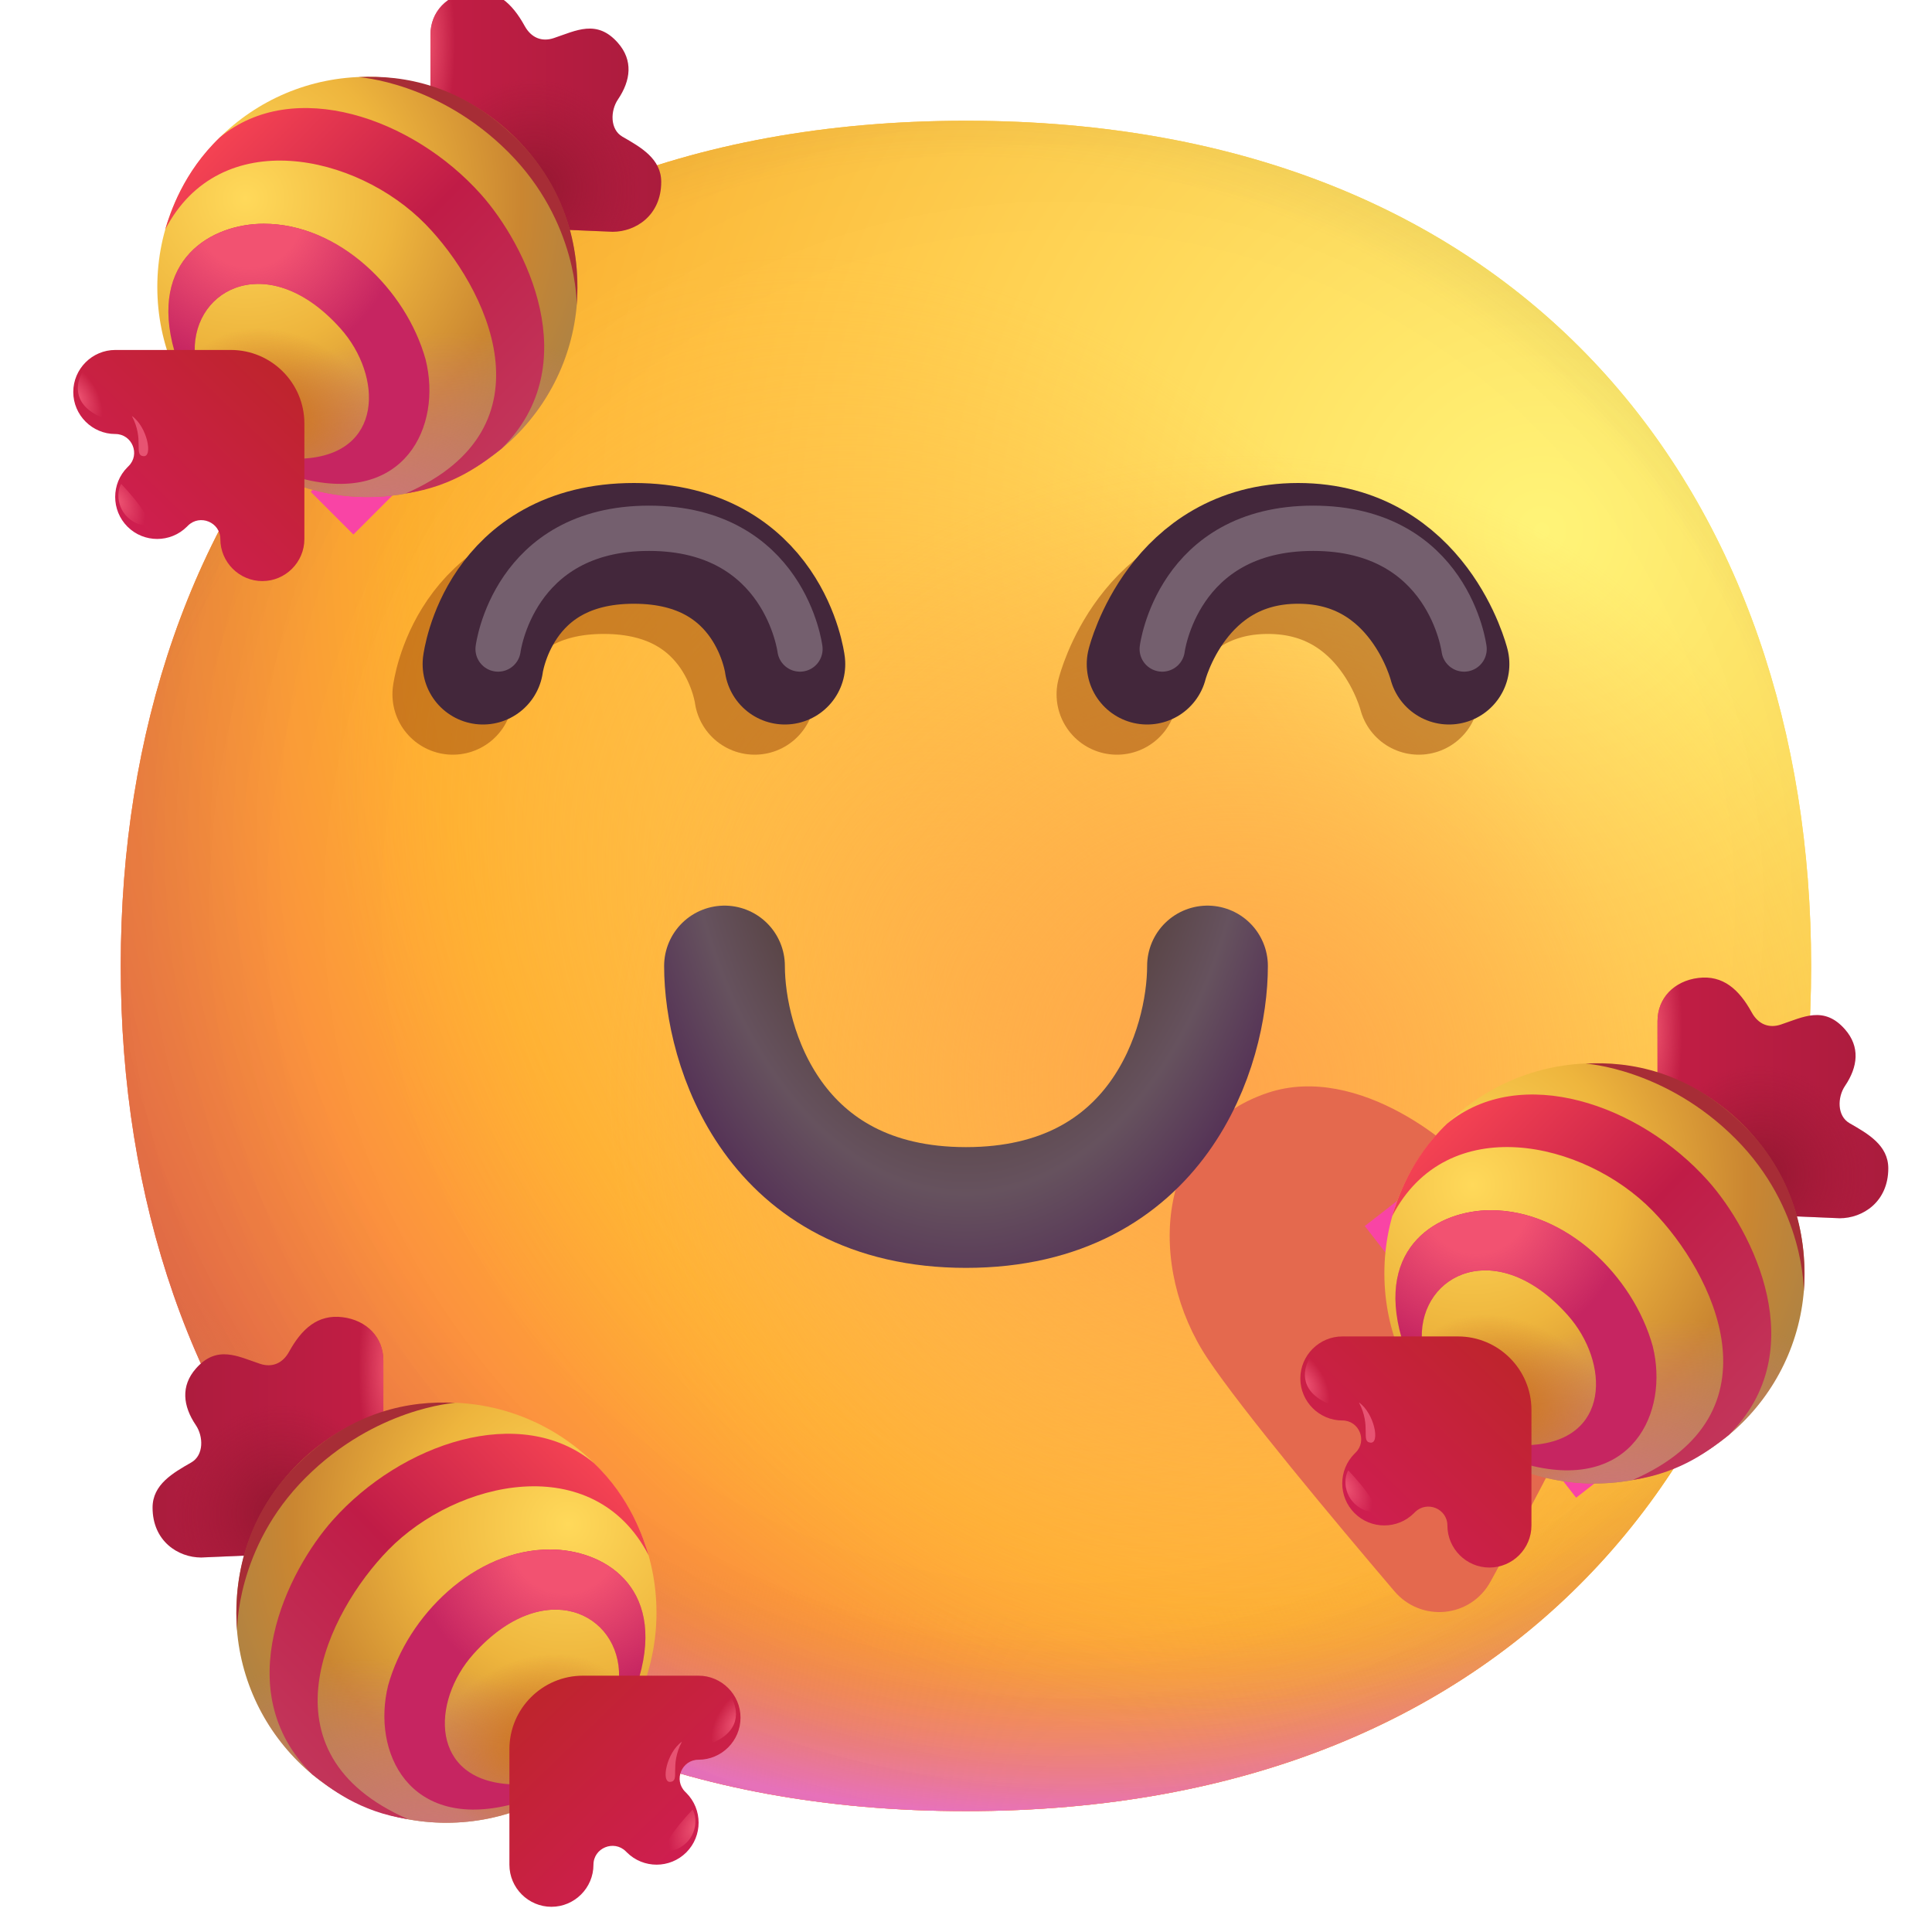 <?xml version="1.0" encoding="UTF-8" standalone="no"?>
<svg
   width="32"
   height="32"
   viewBox="0 0 32 32"
   fill="none"
   version="1.1"
   id="svg63"
   sodipodi:docname="smiling_face_with_hearts_color.svg"
   inkscape:version="1.4.1-rc (06eac75fbf, 2025-03-29)"
   xmlns:inkscape="http://www.inkscape.org/namespaces/inkscape"
   xmlns:sodipodi="http://sodipodi.sourceforge.net/DTD/sodipodi-0.dtd"
   xmlns:xlink="http://www.w3.org/1999/xlink"
   xmlns="http://www.w3.org/2000/svg"
   xmlns:svg="http://www.w3.org/2000/svg">
  <sodipodi:namedview
     id="namedview63"
     pagecolor="#505050"
     bordercolor="#eeeeee"
     borderopacity="1"
     inkscape:showpageshadow="0"
     inkscape:pageopacity="0"
     inkscape:pagecheckerboard="0"
     inkscape:deskcolor="#505050"
     inkscape:zoom="17.743961"
     inkscape:cx="24.008168"
     inkscape:cy="14.737409"
     inkscape:window-width="1920"
     inkscape:window-height="1011"
     inkscape:window-x="0"
     inkscape:window-y="32"
     inkscape:window-maximized="1"
     inkscape:current-layer="svg63" />
  <path
     d="m 15.999,29.998 c 9.334,0 13.999,-6.268 13.999,-13.999 C 29.998,8.268 25.333,2 15.999,2 6.664,2 2,8.268 2,15.999 2,23.73 6.664,29.998 15.999,29.998 Z"
     fill="url(#paint0_radial_20_194)"
     id="path1"
     style="fill:url(#paint0_radial_20_194)" />
  <path
     d="m 15.999,29.998 c 9.334,0 13.999,-6.268 13.999,-13.999 C 29.998,8.268 25.333,2 15.999,2 6.664,2 2,8.268 2,15.999 2,23.73 6.664,29.998 15.999,29.998 Z"
     fill="url(#paint1_radial_20_194)"
     id="path2"
     style="fill:url(#paint1_radial_20_194)" />
  <path
     d="m 15.999,29.998 c 9.334,0 13.999,-6.268 13.999,-13.999 C 29.998,8.268 25.333,2 15.999,2 6.664,2 2,8.268 2,15.999 2,23.73 6.664,29.998 15.999,29.998 Z"
     fill="url(#paint2_radial_20_194)"
     id="path3"
     style="fill:url(#paint2_radial_20_194)" />
  <path
     d="m 15.999,29.998 c 9.334,0 13.999,-6.268 13.999,-13.999 C 29.998,8.268 25.333,2 15.999,2 6.664,2 2,8.268 2,15.999 2,23.73 6.664,29.998 15.999,29.998 Z"
     fill="url(#paint3_radial_20_194)"
     fill-opacity="0.6"
     id="path4"
     style="fill:url(#paint3_radial_20_194)" />
  <path
     d="m 15.999,29.998 c 9.334,0 13.999,-6.268 13.999,-13.999 C 29.998,8.268 25.333,2 15.999,2 6.664,2 2,8.268 2,15.999 2,23.73 6.664,29.998 15.999,29.998 Z"
     fill="url(#paint4_radial_20_194)"
     id="path5"
     style="fill:url(#paint4_radial_20_194)" />
  <path
     d="m 15.999,29.998 c 9.334,0 13.999,-6.268 13.999,-13.999 C 29.998,8.268 25.333,2 15.999,2 6.664,2 2,8.268 2,15.999 2,23.73 6.664,29.998 15.999,29.998 Z"
     fill="url(#paint5_radial_20_194)"
     id="path6"
     style="fill:url(#paint5_radial_20_194)" />
  <path
     d="m 15.999,29.998 c 9.334,0 13.999,-6.268 13.999,-13.999 C 29.998,8.268 25.333,2 15.999,2 6.664,2 2,8.268 2,15.999 2,23.73 6.664,29.998 15.999,29.998 Z"
     fill="url(#paint6_radial_20_194)"
     id="path7"
     style="fill:url(#paint6_radial_20_194)" />
  <path
     d="m 15.999,29.998 c 9.334,0 13.999,-6.268 13.999,-13.999 C 29.998,8.268 25.333,2 15.999,2 6.664,2 2,8.268 2,15.999 2,23.73 6.664,29.998 15.999,29.998 Z"
     fill="url(#paint7_radial_20_194)"
     id="path8"
     style="fill:url(#paint7_radial_20_194)" />
  <g
     opacity="0.5"
     filter="url(#filter0_f_20_194)"
     id="g10">
    <path
       d="m 7.5,11.5 c 0,0 0.25,-2 2.5,-2 2.25,0 2.5,2 2.5,2"
       stroke="#9a4609"
       stroke-width="2"
       stroke-linecap="round"
       id="path10" />
  </g>
  <g
     opacity="0.5"
     filter="url(#filter1_f_20_194)"
     id="g11">
    <path
       d="m 18.5,11.5 c 0,0 0.5,-2 2.5,-2 2,0 2.5,2 2.5,2"
       stroke="#9a4609"
       stroke-width="2"
       stroke-linecap="round"
       id="path11" />
  </g>
  <path
     d="m 8,11 c 0,0 0.25,-2 2.5,-2 2.25,0 2.5,2 2.5,2"
     stroke="#43273b"
     stroke-width="2"
     stroke-linecap="round"
     stroke-linejoin="round"
     id="path12" />
  <g
     opacity="0.26"
     filter="url(#filter2_f_20_194)"
     id="g13">
    <path
       d="m 8.25,10.75 c 0,0 0.25,-2 2.5,-2 2.25,0 2.5,2 2.5,2"
       stroke="#ffffff"
       stroke-width="0.75"
       stroke-linecap="round"
       stroke-linejoin="round"
       id="path13" />
  </g>
  <path
     d="m 19,11 c 0,0 0.5,-2 2.5,-2 2,0 2.5,2 2.5,2"
     stroke="#43273b"
     stroke-width="2"
     stroke-linecap="round"
     stroke-linejoin="round"
     id="path14" />
  <g
     opacity="0.26"
     filter="url(#filter3_f_20_194)"
     id="g15">
    <path
       d="m 19.25,10.75 c 0,0 0.25,-2 2.5,-2 2.25,0 2.5,2 2.5,2"
       stroke="#ffffff"
       stroke-width="0.75"
       stroke-linecap="round"
       stroke-linejoin="round"
       id="path15" />
  </g>
  <g
     filter="url(#filter4_f_20_194)"
     id="g17">
    <path
       d="m 21,18.1 c 1.5,-0.5 3.167,0.9 3.5,1.4 C 24.667,19 25.4,18 27,18 c 2,0 0.557,2.107 0,3.5 -0.625,1.562 -1.64,3.48 -2.314,4.699 -0.331,0.599 -1.149,0.676 -1.592,0.155 C 22.101,25.187 20.572,23.358 20,22.5 19,21 19.103,18.733 21,18.1 Z"
       fill="#e4694e"
       id="path17" />
  </g>
  <path
     d="m 12,16 c 0,1.333 0.8,4 4,4 3.2,0 4,-2.667 4,-4"
     stroke="url(#paint11_radial_20_194)"
     stroke-width="2"
     stroke-linecap="round"
     id="path19"
     style="stroke:url(#paint11_radial_20_194)" />
  <g
     opacity="0.8"
     filter="url(#filter5_f_20_194)"
     id="g20">
    <path
       d="M 9.5,2.5 7,5"
       stroke="#ffffff"
       id="path20" />
  </g>
  <g
     opacity="0.8"
     filter="url(#filter6_f_20_194)"
     id="g21">
    <path
       d="m 25,18.5 2.5,3 2,-2.5"
       stroke="#ffffff"
       id="path21" />
  </g>
  <g
     filter="url(#filter7_f_20_194)"
     id="g22">
    <circle
       cx="8.5"
       cy="24.5"
       r="1"
       fill="#ffffff"
       id="circle21" />
  </g>
  <g
     opacity="0.6"
     filter="url(#filter8_f_20_194)"
     id="g23">
    <path
       d="M 7.5,29.5 9,26"
       stroke="#f944a5"
       stroke-width="2"
       id="path22" />
  </g>
  <g
     filter="url(#filter9_f_20_194)"
     id="g24">
    <path
       d="M 26.5,24.5 23,20"
       stroke="#f944a5"
       id="path23" />
  </g>
  <g
     filter="url(#filter10_f_20_194)"
     id="g25">
    <path
       d="M 5.5,8.5 8,6"
       stroke="#f944a5"
       id="path24" />
  </g>
  <defs
     id="defs63">
    <filter
       id="filter0_f_20_194"
       x="5"
       y="7"
       width="10"
       height="7"
       filterUnits="userSpaceOnUse"
       color-interpolation-filters="sRGB">
      <feFlood
         flood-opacity="0"
         result="BackgroundImageFix"
         id="feFlood26" />
      <feBlend
         mode="normal"
         in="SourceGraphic"
         in2="BackgroundImageFix"
         result="shape"
         id="feBlend26" />
      <feGaussianBlur
         stdDeviation="0.75"
         result="effect1_foregroundBlur_20_194"
         id="feGaussianBlur26" />
    </filter>
    <filter
       id="filter1_f_20_194"
       x="16"
       y="7"
       width="10.001"
       height="7"
       filterUnits="userSpaceOnUse"
       color-interpolation-filters="sRGB">
      <feFlood
         flood-opacity="0"
         result="BackgroundImageFix"
         id="feFlood27" />
      <feBlend
         mode="normal"
         in="SourceGraphic"
         in2="BackgroundImageFix"
         result="shape"
         id="feBlend27" />
      <feGaussianBlur
         stdDeviation="0.75"
         result="effect1_foregroundBlur_20_194"
         id="feGaussianBlur27" />
    </filter>
    <filter
       id="filter2_f_20_194"
       x="6.375"
       y="6.875"
       width="8.75"
       height="5.75"
       filterUnits="userSpaceOnUse"
       color-interpolation-filters="sRGB">
      <feFlood
         flood-opacity="0"
         result="BackgroundImageFix"
         id="feFlood28" />
      <feBlend
         mode="normal"
         in="SourceGraphic"
         in2="BackgroundImageFix"
         result="shape"
         id="feBlend28" />
      <feGaussianBlur
         stdDeviation="0.75"
         result="effect1_foregroundBlur_20_194"
         id="feGaussianBlur28" />
    </filter>
    <filter
       id="filter3_f_20_194"
       x="17.375"
       y="6.875"
       width="8.75"
       height="5.75"
       filterUnits="userSpaceOnUse"
       color-interpolation-filters="sRGB">
      <feFlood
         flood-opacity="0"
         result="BackgroundImageFix"
         id="feFlood29" />
      <feBlend
         mode="normal"
         in="SourceGraphic"
         in2="BackgroundImageFix"
         result="shape"
         id="feBlend29" />
      <feGaussianBlur
         stdDeviation="0.75"
         result="effect1_foregroundBlur_20_194"
         id="feGaussianBlur29" />
    </filter>
    <filter
       id="filter4_f_20_194"
       x="17.373"
       y="15.994"
       width="12.653"
       height="12.707"
       filterUnits="userSpaceOnUse"
       color-interpolation-filters="sRGB">
      <feFlood
         flood-opacity="0"
         result="BackgroundImageFix"
         id="feFlood30" />
      <feBlend
         mode="normal"
         in="SourceGraphic"
         in2="BackgroundImageFix"
         result="shape"
         id="feBlend30" />
      <feGaussianBlur
         stdDeviation="1"
         result="effect1_foregroundBlur_20_194"
         id="feGaussianBlur30" />
    </filter>
    <filter
       id="filter5_f_20_194"
       x="4.646"
       y="0.146"
       width="7.207"
       height="7.207"
       filterUnits="userSpaceOnUse"
       color-interpolation-filters="sRGB">
      <feFlood
         flood-opacity="0"
         result="BackgroundImageFix"
         id="feFlood31" />
      <feBlend
         mode="normal"
         in="SourceGraphic"
         in2="BackgroundImageFix"
         result="shape"
         id="feBlend31" />
      <feGaussianBlur
         stdDeviation="1"
         result="effect1_foregroundBlur_20_194"
         id="feGaussianBlur31" />
    </filter>
    <filter
       id="filter6_f_20_194"
       x="22.616"
       y="16.18"
       width="9.274"
       height="8.111"
       filterUnits="userSpaceOnUse"
       color-interpolation-filters="sRGB">
      <feFlood
         flood-opacity="0"
         result="BackgroundImageFix"
         id="feFlood32" />
      <feBlend
         mode="normal"
         in="SourceGraphic"
         in2="BackgroundImageFix"
         result="shape"
         id="feBlend32" />
      <feGaussianBlur
         stdDeviation="1"
         result="effect1_foregroundBlur_20_194"
         id="feGaussianBlur32" />
    </filter>
    <filter
       id="filter7_f_20_194"
       x="5.5"
       y="21.5"
       width="6"
       height="6"
       filterUnits="userSpaceOnUse"
       color-interpolation-filters="sRGB">
      <feFlood
         flood-opacity="0"
         result="BackgroundImageFix"
         id="feFlood33" />
      <feBlend
         mode="normal"
         in="SourceGraphic"
         in2="BackgroundImageFix"
         result="shape"
         id="feBlend33" />
      <feGaussianBlur
         stdDeviation="1"
         result="effect1_foregroundBlur_20_194"
         id="feGaussianBlur33" />
    </filter>
    <filter
       id="filter8_f_20_194"
       x="5.581"
       y="24.606"
       width="5.338"
       height="6.288"
       filterUnits="userSpaceOnUse"
       color-interpolation-filters="sRGB">
      <feFlood
         flood-opacity="0"
         result="BackgroundImageFix"
         id="feFlood34" />
      <feBlend
         mode="normal"
         in="SourceGraphic"
         in2="BackgroundImageFix"
         result="shape"
         id="feBlend34" />
      <feGaussianBlur
         stdDeviation="0.5"
         result="effect1_foregroundBlur_20_194"
         id="feGaussianBlur34" />
    </filter>
    <filter
       id="filter9_f_20_194"
       x="20.605"
       y="17.693"
       width="8.29"
       height="9.114"
       filterUnits="userSpaceOnUse"
       color-interpolation-filters="sRGB">
      <feFlood
         flood-opacity="0"
         result="BackgroundImageFix"
         id="feFlood35" />
      <feBlend
         mode="normal"
         in="SourceGraphic"
         in2="BackgroundImageFix"
         result="shape"
         id="feBlend35" />
      <feGaussianBlur
         stdDeviation="1"
         result="effect1_foregroundBlur_20_194"
         id="feGaussianBlur35" />
    </filter>
    <filter
       id="filter10_f_20_194"
       x="3.146"
       y="3.646"
       width="7.207"
       height="7.207"
       filterUnits="userSpaceOnUse"
       color-interpolation-filters="sRGB">
      <feFlood
         flood-opacity="0"
         result="BackgroundImageFix"
         id="feFlood36" />
      <feBlend
         mode="normal"
         in="SourceGraphic"
         in2="BackgroundImageFix"
         result="shape"
         id="feBlend36" />
      <feGaussianBlur
         stdDeviation="1"
         result="effect1_foregroundBlur_20_194"
         id="feGaussianBlur36" />
    </filter>
    <radialGradient
       id="paint0_radial_20_194"
       cx="0"
       cy="0"
       r="1"
       gradientUnits="userSpaceOnUse"
       gradientTransform="matrix(-25.5,27.5,-27.5,-25.5,25.5,9)">
      <stop
         stop-color="#FFF478"
         id="stop36" />
      <stop
         offset="0.475"
         stop-color="#FFB02E"
         id="stop37" />
      <stop
         offset="1"
         stop-color="#F70A8D"
         id="stop38" />
    </radialGradient>
    <radialGradient
       id="paint1_radial_20_194"
       cx="0"
       cy="0"
       r="1"
       gradientUnits="userSpaceOnUse"
       gradientTransform="matrix(-26,29,-29,-26,25.5,9)">
      <stop
         stop-color="#FFF478"
         id="stop39" />
      <stop
         offset="0.475"
         stop-color="#FFB02E"
         id="stop40" />
      <stop
         offset="1"
         stop-color="#F70A8D"
         id="stop41" />
    </radialGradient>
    <radialGradient
       id="paint2_radial_20_194"
       cx="0"
       cy="0"
       r="1"
       gradientUnits="userSpaceOnUse"
       gradientTransform="matrix(-3.5,17.5,-22.414,-4.483,16,12.5)">
      <stop
         offset="0.788"
         stop-color="#F59639"
         stop-opacity="0"
         id="stop42" />
      <stop
         offset="0.973"
         stop-color="#FF7DCE"
         id="stop43" />
    </radialGradient>
    <radialGradient
       id="paint3_radial_20_194"
       cx="0"
       cy="0"
       r="1"
       gradientUnits="userSpaceOnUse"
       gradientTransform="matrix(-29,29,-29,-29,18,14)">
      <stop
         offset="0.315"
         stop-opacity="0"
         id="stop44" />
      <stop
         offset="1"
         id="stop45" />
    </radialGradient>
    <radialGradient
       id="paint4_radial_20_194"
       cx="0"
       cy="0"
       r="1"
       gradientUnits="userSpaceOnUse"
       gradientTransform="matrix(6,27.5,-27.5,6,16,17)">
      <stop
         offset="0.508"
         stop-color="#7D6133"
         stop-opacity="0"
         id="stop46" />
      <stop
         offset="1"
         stop-color="#715B32"
         id="stop47" />
    </radialGradient>
    <radialGradient
       id="paint5_radial_20_194"
       cx="0"
       cy="0"
       r="1"
       gradientUnits="userSpaceOnUse"
       gradientTransform="matrix(7.5,11,-7.973,5.436,16.5,16.5)">
      <stop
         stop-color="#FFB849"
         id="stop48" />
      <stop
         offset="1"
         stop-color="#FFB847"
         stop-opacity="0"
         id="stop49" />
    </radialGradient>
    <radialGradient
       id="paint6_radial_20_194"
       cx="0"
       cy="0"
       r="1"
       gradientUnits="userSpaceOnUse"
       gradientTransform="matrix(11.5,2,-2,11.5,20.5,18)">
      <stop
         stop-color="#FFA64B"
         id="stop50" />
      <stop
         offset="0.9"
         stop-color="#FFAE46"
         stop-opacity="0"
         id="stop51" />
    </radialGradient>
    <radialGradient
       id="paint7_radial_20_194"
       cx="0"
       cy="0"
       r="1"
       gradientUnits="userSpaceOnUse"
       gradientTransform="matrix(42.5,41,-41,42.5,17.5,15)">
      <stop
         offset="0.185"
         stop-opacity="0"
         id="stop52" />
      <stop
         offset="1"
         stop-opacity="0.4"
         id="stop53" />
    </radialGradient>
    <linearGradient
       id="paint8_linear_20_194"
       x1="4.5"
       y1="3.5"
       x2="8.136"
       y2="8.277"
       gradientUnits="userSpaceOnUse">
      <stop
         stop-color="#DC2E50"
         id="stop54" />
      <stop
         offset="1"
         stop-color="#F70A8D"
         id="stop55" />
    </linearGradient>
    <linearGradient
       id="paint9_linear_20_194"
       x1="6"
       y1="24.5"
       x2="9.342"
       y2="29.907"
       gradientUnits="userSpaceOnUse">
      <stop
         stop-color="#CA0B4A"
         id="stop56" />
      <stop
         offset="1"
         stop-color="#F70A8D"
         id="stop57" />
    </linearGradient>
    <linearGradient
       id="paint10_linear_20_194"
       x1="29.099"
       y1="18.037"
       x2="25.876"
       y2="25.428"
       gradientUnits="userSpaceOnUse">
      <stop
         stop-color="#CA0B4A"
         id="stop58" />
      <stop
         offset="1"
         stop-color="#F70A8D"
         id="stop59" />
    </linearGradient>
    <radialGradient
       id="paint11_radial_20_194"
       cx="0"
       cy="0"
       r="1"
       gradientUnits="userSpaceOnUse"
       gradientTransform="matrix(0,10.5,-6.429,0,16,12)">
      <stop
         offset="0.556"
         stop-color="#584343"
         id="stop60" />
      <stop
         offset="0.74"
         stop-color="#66525E"
         id="stop61" />
      <stop
         offset="1"
         stop-color="#4E2553"
         id="stop62" />
      <stop
         offset="1"
         stop-color="#522C57"
         id="stop63" />
    </radialGradient>
    <filter
       id="filter2_f_18_32303"
       x="27.996"
       y="19.569"
       width="2.187"
       height="3.05"
       filterUnits="userSpaceOnUse"
       color-interpolation-filters="sRGB">
      <feFlood
         flood-opacity="0"
         result="BackgroundImageFix"
         id="feFlood16" />
      <feBlend
         mode="normal"
         in="SourceGraphic"
         in2="BackgroundImageFix"
         result="shape"
         id="feBlend16" />
      <feGaussianBlur
         stdDeviation="0.2"
         result="effect1_foregroundBlur_18_32303"
         id="feGaussianBlur16" />
    </filter>
    <radialGradient
       id="paint10_radial_18_32303"
       cx="0"
       cy="0"
       r="1"
       gradientUnits="userSpaceOnUse"
       gradientTransform="matrix(-0.861,1.484,-0.808,-0.468,29.783,21.203)">
      <stop
         stop-color="#ED5372"
         id="stop39-3" />
      <stop
         offset="1"
         stop-color="#ED5372"
         stop-opacity="0"
         id="stop40-6" />
    </radialGradient>
    <filter
       id="filter1_f_18_32303"
       x="26.184"
       y="25.122"
       width="1.918"
       height="2.466"
       filterUnits="userSpaceOnUse"
       color-interpolation-filters="sRGB">
      <feFlood
         flood-opacity="0"
         result="BackgroundImageFix"
         id="feFlood15" />
      <feBlend
         mode="normal"
         in="SourceGraphic"
         in2="BackgroundImageFix"
         result="shape"
         id="feBlend15" />
      <feGaussianBlur
         stdDeviation="0.125"
         result="effect1_foregroundBlur_18_32303"
         id="feGaussianBlur15" />
    </filter>
    <radialGradient
       id="paint9_radial_18_32303"
       cx="0"
       cy="0"
       r="1"
       gradientUnits="userSpaceOnUse"
       gradientTransform="matrix(-0.88,1.595,-0.929,-0.513,27.852,26.154)">
      <stop
         stop-color="#ED5372"
         id="stop37-7" />
      <stop
         offset="1"
         stop-color="#ED5372"
         stop-opacity="0"
         id="stop38-5" />
    </radialGradient>
    <filter
       id="filter0_f_18_32303"
       x="26.034"
       y="21.741"
       width="1.577"
       height="2.715"
       filterUnits="userSpaceOnUse"
       color-interpolation-filters="sRGB">
      <feFlood
         flood-opacity="0"
         result="BackgroundImageFix"
         id="feFlood14" />
      <feBlend
         mode="normal"
         in="SourceGraphic"
         in2="BackgroundImageFix"
         result="shape"
         id="feBlend14" />
      <feGaussianBlur
         stdDeviation="0.2"
         result="effect1_foregroundBlur_18_32303"
         id="feGaussianBlur14" />
    </filter>
    <linearGradient
       id="paint8_linear_18_32303"
       x1="20.312"
       y1="20.312"
       x2="27.5"
       y2="27.75"
       gradientUnits="userSpaceOnUse"
       gradientTransform="translate(2.984,0.082)">
      <stop
         stop-color="#BF242E"
         id="stop35" />
      <stop
         offset="1"
         stop-color="#CF1E51"
         id="stop36-3" />
    </linearGradient>
    <radialGradient
       id="paint7_radial_18_32303"
       cx="0"
       cy="0"
       r="1"
       gradientUnits="userSpaceOnUse"
       gradientTransform="matrix(2.125,7,-7.026,2.133,24.609,12.645)">
      <stop
         offset="0.342"
         stop-color="#F25271"
         id="stop33" />
      <stop
         offset="1"
         stop-color="#F15372"
         stop-opacity="0"
         id="stop34" />
    </radialGradient>
    <linearGradient
       id="paint6_linear_18_32303"
       x1="24.062"
       y1="9.812"
       x2="9.688"
       y2="23.875"
       gradientUnits="userSpaceOnUse"
       gradientTransform="translate(2.984,0.082)">
      <stop
         stop-color="#F54353"
         id="stop30" />
      <stop
         offset="0.485"
         stop-color="#C01C47"
         id="stop31" />
      <stop
         offset="1"
         stop-color="#C2355A"
         id="stop32" />
    </linearGradient>
    <radialGradient
       id="paint5_radial_18_32303"
       cx="0"
       cy="0"
       r="1"
       gradientUnits="userSpaceOnUse"
       gradientTransform="matrix(-4.438,2.375,-1.794,-3.353,23.047,22.145)">
      <stop
         stop-color="#CF771E"
         id="stop28" />
      <stop
         offset="1"
         stop-color="#C96D2E"
         stop-opacity="0"
         id="stop29" />
    </radialGradient>
    <radialGradient
       id="paint4_radial_18_32303"
       cx="0"
       cy="0"
       r="1"
       gradientUnits="userSpaceOnUse"
       gradientTransform="matrix(-2.063,7.75,-13.259,-3.529,18.609,26.77)">
      <stop
         stop-color="#CD7677"
         id="stop26" />
      <stop
         offset="1"
         stop-color="#CE7A85"
         stop-opacity="0"
         id="stop27" />
    </radialGradient>
    <radialGradient
       id="paint3_radial_18_32303"
       cx="0"
       cy="0"
       r="1"
       gradientUnits="userSpaceOnUse"
       gradientTransform="matrix(-15.813,5.25,-5.25,-15.813,24.797,11.895)">
      <stop
         stop-color="#FFD95A"
         id="stop22" />
      <stop
         offset="0.423"
         stop-color="#EEB53D"
         id="stop23" />
      <stop
         offset="0.788"
         stop-color="#CA8631"
         id="stop24" />
      <stop
         offset="1"
         stop-color="#B28341"
         id="stop25" />
    </radialGradient>
    <radialGradient
       id="paint2_radial_18_32303"
       cx="0"
       cy="0"
       r="1"
       gradientUnits="userSpaceOnUse"
       gradientTransform="matrix(0,5.062,-1.391,0,16.203,4.488)">
      <stop
         stop-color="#EC516B"
         id="stop20" />
      <stop
         offset="1"
         stop-color="#EB506C"
         stop-opacity="0"
         id="stop21" />
    </radialGradient>
    <radialGradient
       id="paint1_radial_18_32303"
       cx="0"
       cy="0"
       r="1"
       gradientUnits="userSpaceOnUse"
       gradientTransform="matrix(-2.875,4.313,-4.135,-2.756,10.984,11.27)">
      <stop
         stop-color="#951731"
         id="stop18" />
      <stop
         offset="1"
         stop-color="#9D1934"
         stop-opacity="0"
         id="stop19" />
    </radialGradient>
    <linearGradient
       id="paint0_linear_18_32303"
       x1="2.016"
       y1="7.646"
       x2="13"
       y2="7.646"
       gradientUnits="userSpaceOnUse"
       gradientTransform="translate(2.984,0.082)">
      <stop
         stop-color="#AA1C3D"
         id="stop16" />
      <stop
         offset="1"
         stop-color="#C31D45"
         id="stop17" />
    </linearGradient>
    <linearGradient
       inkscape:collect="always"
       xlink:href="#paint0_linear_18_32303"
       id="linearGradient77"
       gradientUnits="userSpaceOnUse"
       gradientTransform="translate(2.984,0.082)"
       x1="2.016"
       y1="7.646"
       x2="13"
       y2="7.646" />
    <radialGradient
       inkscape:collect="always"
       xlink:href="#paint1_radial_18_32303"
       id="radialGradient77"
       gradientUnits="userSpaceOnUse"
       gradientTransform="matrix(-2.875,4.313,-4.135,-2.756,10.984,11.27)"
       cx="0"
       cy="0"
       r="1" />
    <radialGradient
       inkscape:collect="always"
       xlink:href="#paint2_radial_18_32303"
       id="radialGradient78"
       gradientUnits="userSpaceOnUse"
       gradientTransform="matrix(0,5.062,-1.391,0,16.203,4.488)"
       cx="0"
       cy="0"
       r="1" />
    <radialGradient
       inkscape:collect="always"
       xlink:href="#paint3_radial_18_32303"
       id="radialGradient79"
       gradientUnits="userSpaceOnUse"
       gradientTransform="matrix(-15.813,5.25,-5.25,-15.813,24.797,11.895)"
       cx="0"
       cy="0"
       r="1" />
    <radialGradient
       inkscape:collect="always"
       xlink:href="#paint4_radial_18_32303"
       id="radialGradient80"
       gradientUnits="userSpaceOnUse"
       gradientTransform="matrix(-2.063,7.75,-13.259,-3.529,18.609,26.77)"
       cx="0"
       cy="0"
       r="1" />
    <radialGradient
       inkscape:collect="always"
       xlink:href="#paint5_radial_18_32303"
       id="radialGradient81"
       gradientUnits="userSpaceOnUse"
       gradientTransform="matrix(-4.438,2.375,-1.794,-3.353,23.047,22.145)"
       cx="0"
       cy="0"
       r="1" />
    <linearGradient
       inkscape:collect="always"
       xlink:href="#paint6_linear_18_32303"
       id="linearGradient81"
       gradientUnits="userSpaceOnUse"
       gradientTransform="translate(2.984,0.082)"
       x1="24.062"
       y1="9.812"
       x2="9.688"
       y2="23.875" />
    <radialGradient
       inkscape:collect="always"
       xlink:href="#paint7_radial_18_32303"
       id="radialGradient82"
       gradientUnits="userSpaceOnUse"
       gradientTransform="matrix(2.125,7,-7.026,2.133,24.609,12.645)"
       cx="0"
       cy="0"
       r="1" />
    <linearGradient
       inkscape:collect="always"
       xlink:href="#paint8_linear_18_32303"
       id="linearGradient82"
       gradientUnits="userSpaceOnUse"
       gradientTransform="translate(2.984,0.082)"
       x1="20.312"
       y1="20.312"
       x2="27.5"
       y2="27.75" />
    <radialGradient
       inkscape:collect="always"
       xlink:href="#paint9_radial_18_32303"
       id="radialGradient83"
       gradientUnits="userSpaceOnUse"
       gradientTransform="matrix(-0.88,1.595,-0.929,-0.513,27.852,26.154)"
       cx="0"
       cy="0"
       r="1" />
    <radialGradient
       inkscape:collect="always"
       xlink:href="#paint10_radial_18_32303"
       id="radialGradient84"
       gradientUnits="userSpaceOnUse"
       gradientTransform="matrix(-0.861,1.484,-0.808,-0.468,29.783,21.203)"
       cx="0"
       cy="0"
       r="1" />
    <linearGradient
       inkscape:collect="always"
       xlink:href="#paint0_linear_18_32303"
       id="linearGradient98"
       gradientUnits="userSpaceOnUse"
       gradientTransform="translate(2.984,0.082)"
       x1="2.016"
       y1="7.646"
       x2="13"
       y2="7.646" />
    <radialGradient
       inkscape:collect="always"
       xlink:href="#paint1_radial_18_32303"
       id="radialGradient98"
       gradientUnits="userSpaceOnUse"
       gradientTransform="matrix(-2.875,4.313,-4.135,-2.756,10.984,11.27)"
       cx="0"
       cy="0"
       r="1" />
    <radialGradient
       inkscape:collect="always"
       xlink:href="#paint2_radial_18_32303"
       id="radialGradient99"
       gradientUnits="userSpaceOnUse"
       gradientTransform="matrix(0,5.062,-1.391,0,16.203,4.488)"
       cx="0"
       cy="0"
       r="1" />
    <radialGradient
       inkscape:collect="always"
       xlink:href="#paint3_radial_18_32303"
       id="radialGradient100"
       gradientUnits="userSpaceOnUse"
       gradientTransform="matrix(-15.813,5.25,-5.25,-15.813,24.797,11.895)"
       cx="0"
       cy="0"
       r="1" />
    <radialGradient
       inkscape:collect="always"
       xlink:href="#paint4_radial_18_32303"
       id="radialGradient101"
       gradientUnits="userSpaceOnUse"
       gradientTransform="matrix(-2.063,7.75,-13.259,-3.529,18.609,26.77)"
       cx="0"
       cy="0"
       r="1" />
    <radialGradient
       inkscape:collect="always"
       xlink:href="#paint5_radial_18_32303"
       id="radialGradient102"
       gradientUnits="userSpaceOnUse"
       gradientTransform="matrix(-4.438,2.375,-1.794,-3.353,23.047,22.145)"
       cx="0"
       cy="0"
       r="1" />
    <linearGradient
       inkscape:collect="always"
       xlink:href="#paint6_linear_18_32303"
       id="linearGradient102"
       gradientUnits="userSpaceOnUse"
       gradientTransform="translate(2.984,0.082)"
       x1="24.062"
       y1="9.812"
       x2="9.688"
       y2="23.875" />
    <radialGradient
       inkscape:collect="always"
       xlink:href="#paint7_radial_18_32303"
       id="radialGradient103"
       gradientUnits="userSpaceOnUse"
       gradientTransform="matrix(2.125,7,-7.026,2.133,24.609,12.645)"
       cx="0"
       cy="0"
       r="1" />
    <linearGradient
       inkscape:collect="always"
       xlink:href="#paint8_linear_18_32303"
       id="linearGradient103"
       gradientUnits="userSpaceOnUse"
       gradientTransform="translate(2.984,0.082)"
       x1="20.312"
       y1="20.312"
       x2="27.5"
       y2="27.75" />
    <radialGradient
       inkscape:collect="always"
       xlink:href="#paint9_radial_18_32303"
       id="radialGradient104"
       gradientUnits="userSpaceOnUse"
       gradientTransform="matrix(-0.88,1.595,-0.929,-0.513,27.852,26.154)"
       cx="0"
       cy="0"
       r="1" />
    <radialGradient
       inkscape:collect="always"
       xlink:href="#paint10_radial_18_32303"
       id="radialGradient105"
       gradientUnits="userSpaceOnUse"
       gradientTransform="matrix(-0.861,1.484,-0.808,-0.468,29.783,21.203)"
       cx="0"
       cy="0"
       r="1" />
  </defs>
  <g
     id="g63"
     transform="matrix(0.348,0,0,0.348,0.787,21.114)">
    <path
       d="m 15.984,4.082 c 0,-1.1 -0.786,-1.919 -1.938,-2.062 -1.188,-0.148 -1.953,0.562 -2.547,1.641 -0.313,0.568 -0.82,0.766 -1.383,0.578 -1.06,-0.353 -2.054,-0.914 -3.055,0.227 -0.727,0.828 -0.618,1.782 0,2.695 0.359,0.531 0.388,1.427 -0.219,1.773 C 5.969,9.434 5,9.982 5,11.082 c 0,1.594 1.212,2.375 2.312,2.375 l 8.672,-0.375 z"
       fill="url(#paint0_linear_18_32303)"
       id="path1-5"
       style="fill:url(#paint0_linear_18_32303)" />
    <path
       d="m 15.984,4.082 c 0,-1.1 -0.786,-1.919 -1.938,-2.062 -1.188,-0.148 -1.953,0.562 -2.547,1.641 -0.313,0.568 -0.82,0.766 -1.383,0.578 -1.06,-0.353 -2.054,-0.914 -3.055,0.227 -0.727,0.828 -0.618,1.782 0,2.695 0.359,0.531 0.388,1.427 -0.219,1.773 C 5.969,9.434 5,9.982 5,11.082 c 0,1.594 1.212,2.375 2.312,2.375 l 8.672,-0.375 z"
       fill="url(#paint1_radial_18_32303)"
       id="path2-6"
       style="fill:url(#paint1_radial_18_32303)" />
    <path
       d="m 15.984,4.082 c 0,-1.1 -0.786,-1.919 -1.938,-2.062 -1.188,-0.148 -1.953,0.562 -2.547,1.641 -0.313,0.568 -0.82,0.766 -1.383,0.578 -1.06,-0.353 -2.054,-0.914 -3.055,0.227 -0.727,0.828 -0.618,1.782 0,2.695 0.359,0.531 0.388,1.427 -0.219,1.773 C 5.969,9.434 5,9.982 5,11.082 c 0,1.594 1.212,2.375 2.312,2.375 l 8.672,-0.375 z"
       fill="url(#paint2_radial_18_32303)"
       id="path3-2"
       style="fill:url(#paint2_radial_18_32303)" />
    <path
       d="m 18.984,26.082 c 5.523,0 10,-4.477 10,-10 0,-5.523 -4.477,-10 -10,-10 -5.523,0 -10,4.477 -10,10 0,5.523 4.477,10 10,10 z"
       fill="url(#paint3_radial_18_32303)"
       id="path4-9"
       style="fill:url(#paint3_radial_18_32303)" />
    <path
       d="m 18.984,26.082 c 5.523,0 10,-4.477 10,-10 0,-5.523 -4.477,-10 -10,-10 -5.523,0 -10,4.477 -10,10 0,5.523 4.477,10 10,10 z"
       fill="url(#paint4_radial_18_32303)"
       id="path5-1"
       style="fill:url(#paint4_radial_18_32303)" />
    <path
       d="m 18.984,26.082 c 5.523,0 10,-4.477 10,-10 0,-5.523 -4.477,-10 -10,-10 -5.523,0 -10,4.477 -10,10 0,5.523 4.477,10 10,10 z"
       fill="url(#paint5_radial_18_32303)"
       id="path6-2"
       style="fill:url(#paint5_radial_18_32303)" />
    <path
       d="m 16.219,13.098 c 3.266,-3.342 9.781,-4.781 12.391,0.254 -0.238,-0.793 -0.859,-2.73 -2.609,-4.395 -3.5,-2.891 -9.174,-0.924 -12.422,2.719 -2.131,2.39 -5.023,8.109 -0.977,12.105 0.844,0.656 2.227,1.785 4.555,2.129 -7.188,-3.141 -3.825,-9.857 -0.938,-12.812 z"
       fill="url(#paint6_linear_18_32303)"
       id="path7-7"
       style="fill:url(#paint6_linear_18_32303)" />
    <path
       d="m 22.094,24.254 c -3.906,-0.172 -3.839,-3.94 -1.828,-6.195 3.357,-3.766 7.008,-1.961 6.938,1.094 h 0.962 c 1.254,-4.394 -1.79,-6.078 -4.243,-6.078 -3.579,0 -6.781,3.117 -7.711,6.469 -0.789,3.18 1,6.914 5.883,5.664 z"
       fill="#c62561"
       id="path8-0" />
    <path
       d="m 22.094,24.254 c -3.906,-0.172 -3.839,-3.94 -1.828,-6.195 3.357,-3.766 7.008,-1.961 6.938,1.094 h 0.962 c 1.254,-4.394 -1.79,-6.078 -4.243,-6.078 -3.579,0 -6.781,3.117 -7.711,6.469 -0.789,3.18 1,6.914 5.883,5.664 z"
       fill="url(#paint7_radial_18_32303)"
       id="path9-9"
       style="fill:url(#paint7_radial_18_32303)" />
    <path
       d="m 21.984,28.082 c 0,1.1 0.9,2 2,2 1.1,0 2,-0.9 2,-2 0,-0.8 0.97,-1.2 1.54,-0.64 l 0.05,0.05 c 0.78,0.78 2.05,0.78 2.83,0 0.78,-0.78 0.78,-2.05 0,-2.83 l -0.05,-0.05 c -0.57,-0.56 -0.17,-1.53 0.63,-1.53 1.1,0 2,-0.9 2,-2 0,-1.1 -0.9,-2 -2,-2 h -5.5 c -1.93,0 -3.5,1.57 -3.5,3.5 z"
       fill="url(#paint8_linear_18_32303)"
       id="path10-3"
       style="fill:url(#paint8_linear_18_32303)" />
    <path
       d="m 11.836,9.086 c -2.638,2.637 -2.969,5.801 -2.812,7.863 0,0 -0.079,-3.952 3.258,-7.289 3.337,-3.337 7.125,-3.563 7.125,-3.563 -2.109,-0.117 -4.933,0.351 -7.57,2.988 z"
       fill="#a72d36"
       id="path11-6" />
    <g
       filter="url(#filter0_f_18_32303)"
       id="g12"
       transform="translate(2.984,0.082)">
      <path
         d="m 26.664,24.055 c 0.473,-0.051 -0.055,-0.773 0.547,-1.914 -0.727,0.508 -1.02,1.965 -0.547,1.914 z"
         fill="#e75372"
         id="path12-0" />
    </g>
    <g
       filter="url(#filter1_f_18_32303)"
       id="g13-6"
       transform="translate(2.984,0.082)">
      <path
         d="m 27.72,25.372 c 0.263,0.451 0.195,1.469 -0.758,1.891 -1.238,0.431 -0.01,-1.081 0.758,-1.891 z"
         fill="url(#paint9_radial_18_32303)"
         id="path13-2"
         style="fill:url(#paint9_radial_18_32303)" />
    </g>
    <g
       filter="url(#filter2_f_18_32303)"
       id="g14"
       transform="translate(2.984,0.082)">
      <path
         d="m 29.516,19.969 c 0.323,0.475 0.609,1.566 -0.766,2.193 -0.825,0.376 -0.057,-1.196 0.766,-2.193 z"
         fill="url(#paint10_radial_18_32303)"
         id="path14-6"
         style="fill:url(#paint10_radial_18_32303)" />
    </g>
  </g>
  <g
     id="g77"
     transform="matrix(-0.348,0,0,0.348,33.016,15.495)">
    <path
       d="m 15.984,4.082 c 0,-1.1 -0.786,-1.919 -1.938,-2.062 -1.188,-0.148 -1.953,0.562 -2.547,1.641 -0.313,0.568 -0.82,0.766 -1.383,0.578 -1.06,-0.353 -2.054,-0.914 -3.055,0.227 -0.727,0.828 -0.618,1.782 0,2.695 0.359,0.531 0.388,1.427 -0.219,1.773 C 5.969,9.434 5,9.982 5,11.082 c 0,1.594 1.212,2.375 2.312,2.375 l 8.672,-0.375 z"
       fill="url(#paint0_linear_18_32303)"
       id="path63"
       style="fill:url(#linearGradient77)" />
    <path
       d="m 15.984,4.082 c 0,-1.1 -0.786,-1.919 -1.938,-2.062 -1.188,-0.148 -1.953,0.562 -2.547,1.641 -0.313,0.568 -0.82,0.766 -1.383,0.578 -1.06,-0.353 -2.054,-0.914 -3.055,0.227 -0.727,0.828 -0.618,1.782 0,2.695 0.359,0.531 0.388,1.427 -0.219,1.773 C 5.969,9.434 5,9.982 5,11.082 c 0,1.594 1.212,2.375 2.312,2.375 l 8.672,-0.375 z"
       fill="url(#paint1_radial_18_32303)"
       id="path64"
       style="fill:url(#radialGradient77)" />
    <path
       d="m 15.984,4.082 c 0,-1.1 -0.786,-1.919 -1.938,-2.062 -1.188,-0.148 -1.953,0.562 -2.547,1.641 -0.313,0.568 -0.82,0.766 -1.383,0.578 -1.06,-0.353 -2.054,-0.914 -3.055,0.227 -0.727,0.828 -0.618,1.782 0,2.695 0.359,0.531 0.388,1.427 -0.219,1.773 C 5.969,9.434 5,9.982 5,11.082 c 0,1.594 1.212,2.375 2.312,2.375 l 8.672,-0.375 z"
       fill="url(#paint2_radial_18_32303)"
       id="path65"
       style="fill:url(#radialGradient78)" />
    <path
       d="m 18.984,26.082 c 5.523,0 10,-4.477 10,-10 0,-5.523 -4.477,-10 -10,-10 -5.523,0 -10,4.477 -10,10 0,5.523 4.477,10 10,10 z"
       fill="url(#paint3_radial_18_32303)"
       id="path66"
       style="fill:url(#radialGradient79)" />
    <path
       d="m 18.984,26.082 c 5.523,0 10,-4.477 10,-10 0,-5.523 -4.477,-10 -10,-10 -5.523,0 -10,4.477 -10,10 0,5.523 4.477,10 10,10 z"
       fill="url(#paint4_radial_18_32303)"
       id="path67"
       style="fill:url(#radialGradient80)" />
    <path
       d="m 18.984,26.082 c 5.523,0 10,-4.477 10,-10 0,-5.523 -4.477,-10 -10,-10 -5.523,0 -10,4.477 -10,10 0,5.523 4.477,10 10,10 z"
       fill="url(#paint5_radial_18_32303)"
       id="path68"
       style="fill:url(#radialGradient81)" />
    <path
       d="m 16.219,13.098 c 3.266,-3.342 9.781,-4.781 12.391,0.254 -0.238,-0.793 -0.859,-2.73 -2.609,-4.395 -3.5,-2.891 -9.174,-0.924 -12.422,2.719 -2.131,2.39 -5.023,8.109 -0.977,12.105 0.844,0.656 2.227,1.785 4.555,2.129 -7.188,-3.141 -3.825,-9.857 -0.938,-12.812 z"
       fill="url(#paint6_linear_18_32303)"
       id="path69"
       style="fill:url(#linearGradient81)" />
    <path
       d="m 22.094,24.254 c -3.906,-0.172 -3.839,-3.94 -1.828,-6.195 3.357,-3.766 7.008,-1.961 6.938,1.094 h 0.962 c 1.254,-4.394 -1.79,-6.078 -4.243,-6.078 -3.579,0 -6.781,3.117 -7.711,6.469 -0.789,3.18 1,6.914 5.883,5.664 z"
       fill="#c62561"
       id="path70" />
    <path
       d="m 22.094,24.254 c -3.906,-0.172 -3.839,-3.94 -1.828,-6.195 3.357,-3.766 7.008,-1.961 6.938,1.094 h 0.962 c 1.254,-4.394 -1.79,-6.078 -4.243,-6.078 -3.579,0 -6.781,3.117 -7.711,6.469 -0.789,3.18 1,6.914 5.883,5.664 z"
       fill="url(#paint7_radial_18_32303)"
       id="path71"
       style="fill:url(#radialGradient82)" />
    <path
       d="m 21.984,28.082 c 0,1.1 0.9,2 2,2 1.1,0 2,-0.9 2,-2 0,-0.8 0.97,-1.2 1.54,-0.64 l 0.05,0.05 c 0.78,0.78 2.05,0.78 2.83,0 0.78,-0.78 0.78,-2.05 0,-2.83 l -0.05,-0.05 c -0.57,-0.56 -0.17,-1.53 0.63,-1.53 1.1,0 2,-0.9 2,-2 0,-1.1 -0.9,-2 -2,-2 h -5.5 c -1.93,0 -3.5,1.57 -3.5,3.5 z"
       fill="url(#paint8_linear_18_32303)"
       id="path72"
       style="fill:url(#linearGradient82)" />
    <path
       d="m 11.836,9.086 c -2.638,2.637 -2.969,5.801 -2.812,7.863 0,0 -0.079,-3.952 3.258,-7.289 3.337,-3.337 7.125,-3.563 7.125,-3.563 -2.109,-0.117 -4.933,0.351 -7.57,2.988 z"
       fill="#a72d36"
       id="path73" />
    <g
       filter="url(#filter0_f_18_32303)"
       id="g74"
       transform="translate(2.984,0.082)">
      <path
         d="m 26.664,24.055 c 0.473,-0.051 -0.055,-0.773 0.547,-1.914 -0.727,0.508 -1.02,1.965 -0.547,1.914 z"
         fill="#e75372"
         id="path74" />
    </g>
    <g
       filter="url(#filter1_f_18_32303)"
       id="g75"
       transform="translate(2.984,0.082)">
      <path
         d="m 27.72,25.372 c 0.263,0.451 0.195,1.469 -0.758,1.891 -1.238,0.431 -0.01,-1.081 0.758,-1.891 z"
         fill="url(#paint9_radial_18_32303)"
         id="path75"
         style="fill:url(#radialGradient83)" />
    </g>
    <g
       filter="url(#filter2_f_18_32303)"
       id="g76"
       transform="translate(2.984,0.082)">
      <path
         d="m 29.516,19.969 c 0.323,0.475 0.609,1.566 -0.766,2.193 -0.825,0.376 -0.057,-1.196 0.766,-2.193 z"
         fill="url(#paint10_radial_18_32303)"
         id="path76"
         style="fill:url(#radialGradient84)" />
    </g>
  </g>
  <g
     id="g98"
     transform="matrix(-0.348,0,0,0.348,12.692,-0.844)">
    <path
       d="m 15.984,4.082 c 0,-1.1 -0.786,-1.919 -1.938,-2.062 -1.188,-0.148 -1.953,0.562 -2.547,1.641 -0.313,0.568 -0.82,0.766 -1.383,0.578 -1.06,-0.353 -2.054,-0.914 -3.055,0.227 -0.727,0.828 -0.618,1.782 0,2.695 0.359,0.531 0.388,1.427 -0.219,1.773 C 5.969,9.434 5,9.982 5,11.082 c 0,1.594 1.212,2.375 2.312,2.375 l 8.672,-0.375 z"
       fill="url(#paint0_linear_18_32303)"
       id="path84"
       style="fill:url(#linearGradient98)" />
    <path
       d="m 15.984,4.082 c 0,-1.1 -0.786,-1.919 -1.938,-2.062 -1.188,-0.148 -1.953,0.562 -2.547,1.641 -0.313,0.568 -0.82,0.766 -1.383,0.578 -1.06,-0.353 -2.054,-0.914 -3.055,0.227 -0.727,0.828 -0.618,1.782 0,2.695 0.359,0.531 0.388,1.427 -0.219,1.773 C 5.969,9.434 5,9.982 5,11.082 c 0,1.594 1.212,2.375 2.312,2.375 l 8.672,-0.375 z"
       fill="url(#paint1_radial_18_32303)"
       id="path85"
       style="fill:url(#radialGradient98)" />
    <path
       d="m 15.984,4.082 c 0,-1.1 -0.786,-1.919 -1.938,-2.062 -1.188,-0.148 -1.953,0.562 -2.547,1.641 -0.313,0.568 -0.82,0.766 -1.383,0.578 -1.06,-0.353 -2.054,-0.914 -3.055,0.227 -0.727,0.828 -0.618,1.782 0,2.695 0.359,0.531 0.388,1.427 -0.219,1.773 C 5.969,9.434 5,9.982 5,11.082 c 0,1.594 1.212,2.375 2.312,2.375 l 8.672,-0.375 z"
       fill="url(#paint2_radial_18_32303)"
       id="path86"
       style="fill:url(#radialGradient99)" />
    <path
       d="m 18.984,26.082 c 5.523,0 10,-4.477 10,-10 0,-5.523 -4.477,-10 -10,-10 -5.523,0 -10,4.477 -10,10 0,5.523 4.477,10 10,10 z"
       fill="url(#paint3_radial_18_32303)"
       id="path87"
       style="fill:url(#radialGradient100)" />
    <path
       d="m 18.984,26.082 c 5.523,0 10,-4.477 10,-10 0,-5.523 -4.477,-10 -10,-10 -5.523,0 -10,4.477 -10,10 0,5.523 4.477,10 10,10 z"
       fill="url(#paint4_radial_18_32303)"
       id="path88"
       style="fill:url(#radialGradient101)" />
    <path
       d="m 18.984,26.082 c 5.523,0 10,-4.477 10,-10 0,-5.523 -4.477,-10 -10,-10 -5.523,0 -10,4.477 -10,10 0,5.523 4.477,10 10,10 z"
       fill="url(#paint5_radial_18_32303)"
       id="path89"
       style="fill:url(#radialGradient102)" />
    <path
       d="m 16.219,13.098 c 3.266,-3.342 9.781,-4.781 12.391,0.254 -0.238,-0.793 -0.859,-2.73 -2.609,-4.395 -3.5,-2.891 -9.174,-0.924 -12.422,2.719 -2.131,2.39 -5.023,8.109 -0.977,12.105 0.844,0.656 2.227,1.785 4.555,2.129 -7.188,-3.141 -3.825,-9.857 -0.938,-12.812 z"
       fill="url(#paint6_linear_18_32303)"
       id="path90"
       style="fill:url(#linearGradient102)" />
    <path
       d="m 22.094,24.254 c -3.906,-0.172 -3.839,-3.94 -1.828,-6.195 3.357,-3.766 7.008,-1.961 6.938,1.094 h 0.962 c 1.254,-4.394 -1.79,-6.078 -4.243,-6.078 -3.579,0 -6.781,3.117 -7.711,6.469 -0.789,3.18 1,6.914 5.883,5.664 z"
       fill="#c62561"
       id="path91" />
    <path
       d="m 22.094,24.254 c -3.906,-0.172 -3.839,-3.94 -1.828,-6.195 3.357,-3.766 7.008,-1.961 6.938,1.094 h 0.962 c 1.254,-4.394 -1.79,-6.078 -4.243,-6.078 -3.579,0 -6.781,3.117 -7.711,6.469 -0.789,3.18 1,6.914 5.883,5.664 z"
       fill="url(#paint7_radial_18_32303)"
       id="path92"
       style="fill:url(#radialGradient103)" />
    <path
       d="m 21.984,28.082 c 0,1.1 0.9,2 2,2 1.1,0 2,-0.9 2,-2 0,-0.8 0.97,-1.2 1.54,-0.64 l 0.05,0.05 c 0.78,0.78 2.05,0.78 2.83,0 0.78,-0.78 0.78,-2.05 0,-2.83 l -0.05,-0.05 c -0.57,-0.56 -0.17,-1.53 0.63,-1.53 1.1,0 2,-0.9 2,-2 0,-1.1 -0.9,-2 -2,-2 h -5.5 c -1.93,0 -3.5,1.57 -3.5,3.5 z"
       fill="url(#paint8_linear_18_32303)"
       id="path93"
       style="fill:url(#linearGradient103)" />
    <path
       d="m 11.836,9.086 c -2.638,2.637 -2.969,5.801 -2.812,7.863 0,0 -0.079,-3.952 3.258,-7.289 3.337,-3.337 7.125,-3.563 7.125,-3.563 -2.109,-0.117 -4.933,0.351 -7.57,2.988 z"
       fill="#a72d36"
       id="path94" />
    <g
       filter="url(#filter0_f_18_32303)"
       id="g95"
       transform="translate(2.984,0.082)">
      <path
         d="m 26.664,24.055 c 0.473,-0.051 -0.055,-0.773 0.547,-1.914 -0.727,0.508 -1.02,1.965 -0.547,1.914 z"
         fill="#e75372"
         id="path95" />
    </g>
    <g
       filter="url(#filter1_f_18_32303)"
       id="g96"
       transform="translate(2.984,0.082)">
      <path
         d="m 27.72,25.372 c 0.263,0.451 0.195,1.469 -0.758,1.891 -1.238,0.431 -0.01,-1.081 0.758,-1.891 z"
         fill="url(#paint9_radial_18_32303)"
         id="path96"
         style="fill:url(#radialGradient104)" />
    </g>
    <g
       filter="url(#filter2_f_18_32303)"
       id="g97"
       transform="translate(2.984,0.082)">
      <path
         d="m 29.516,19.969 c 0.323,0.475 0.609,1.566 -0.766,2.193 -0.825,0.376 -0.057,-1.196 0.766,-2.193 z"
         fill="url(#paint10_radial_18_32303)"
         id="path97"
         style="fill:url(#radialGradient105)" />
    </g>
  </g>
</svg>
